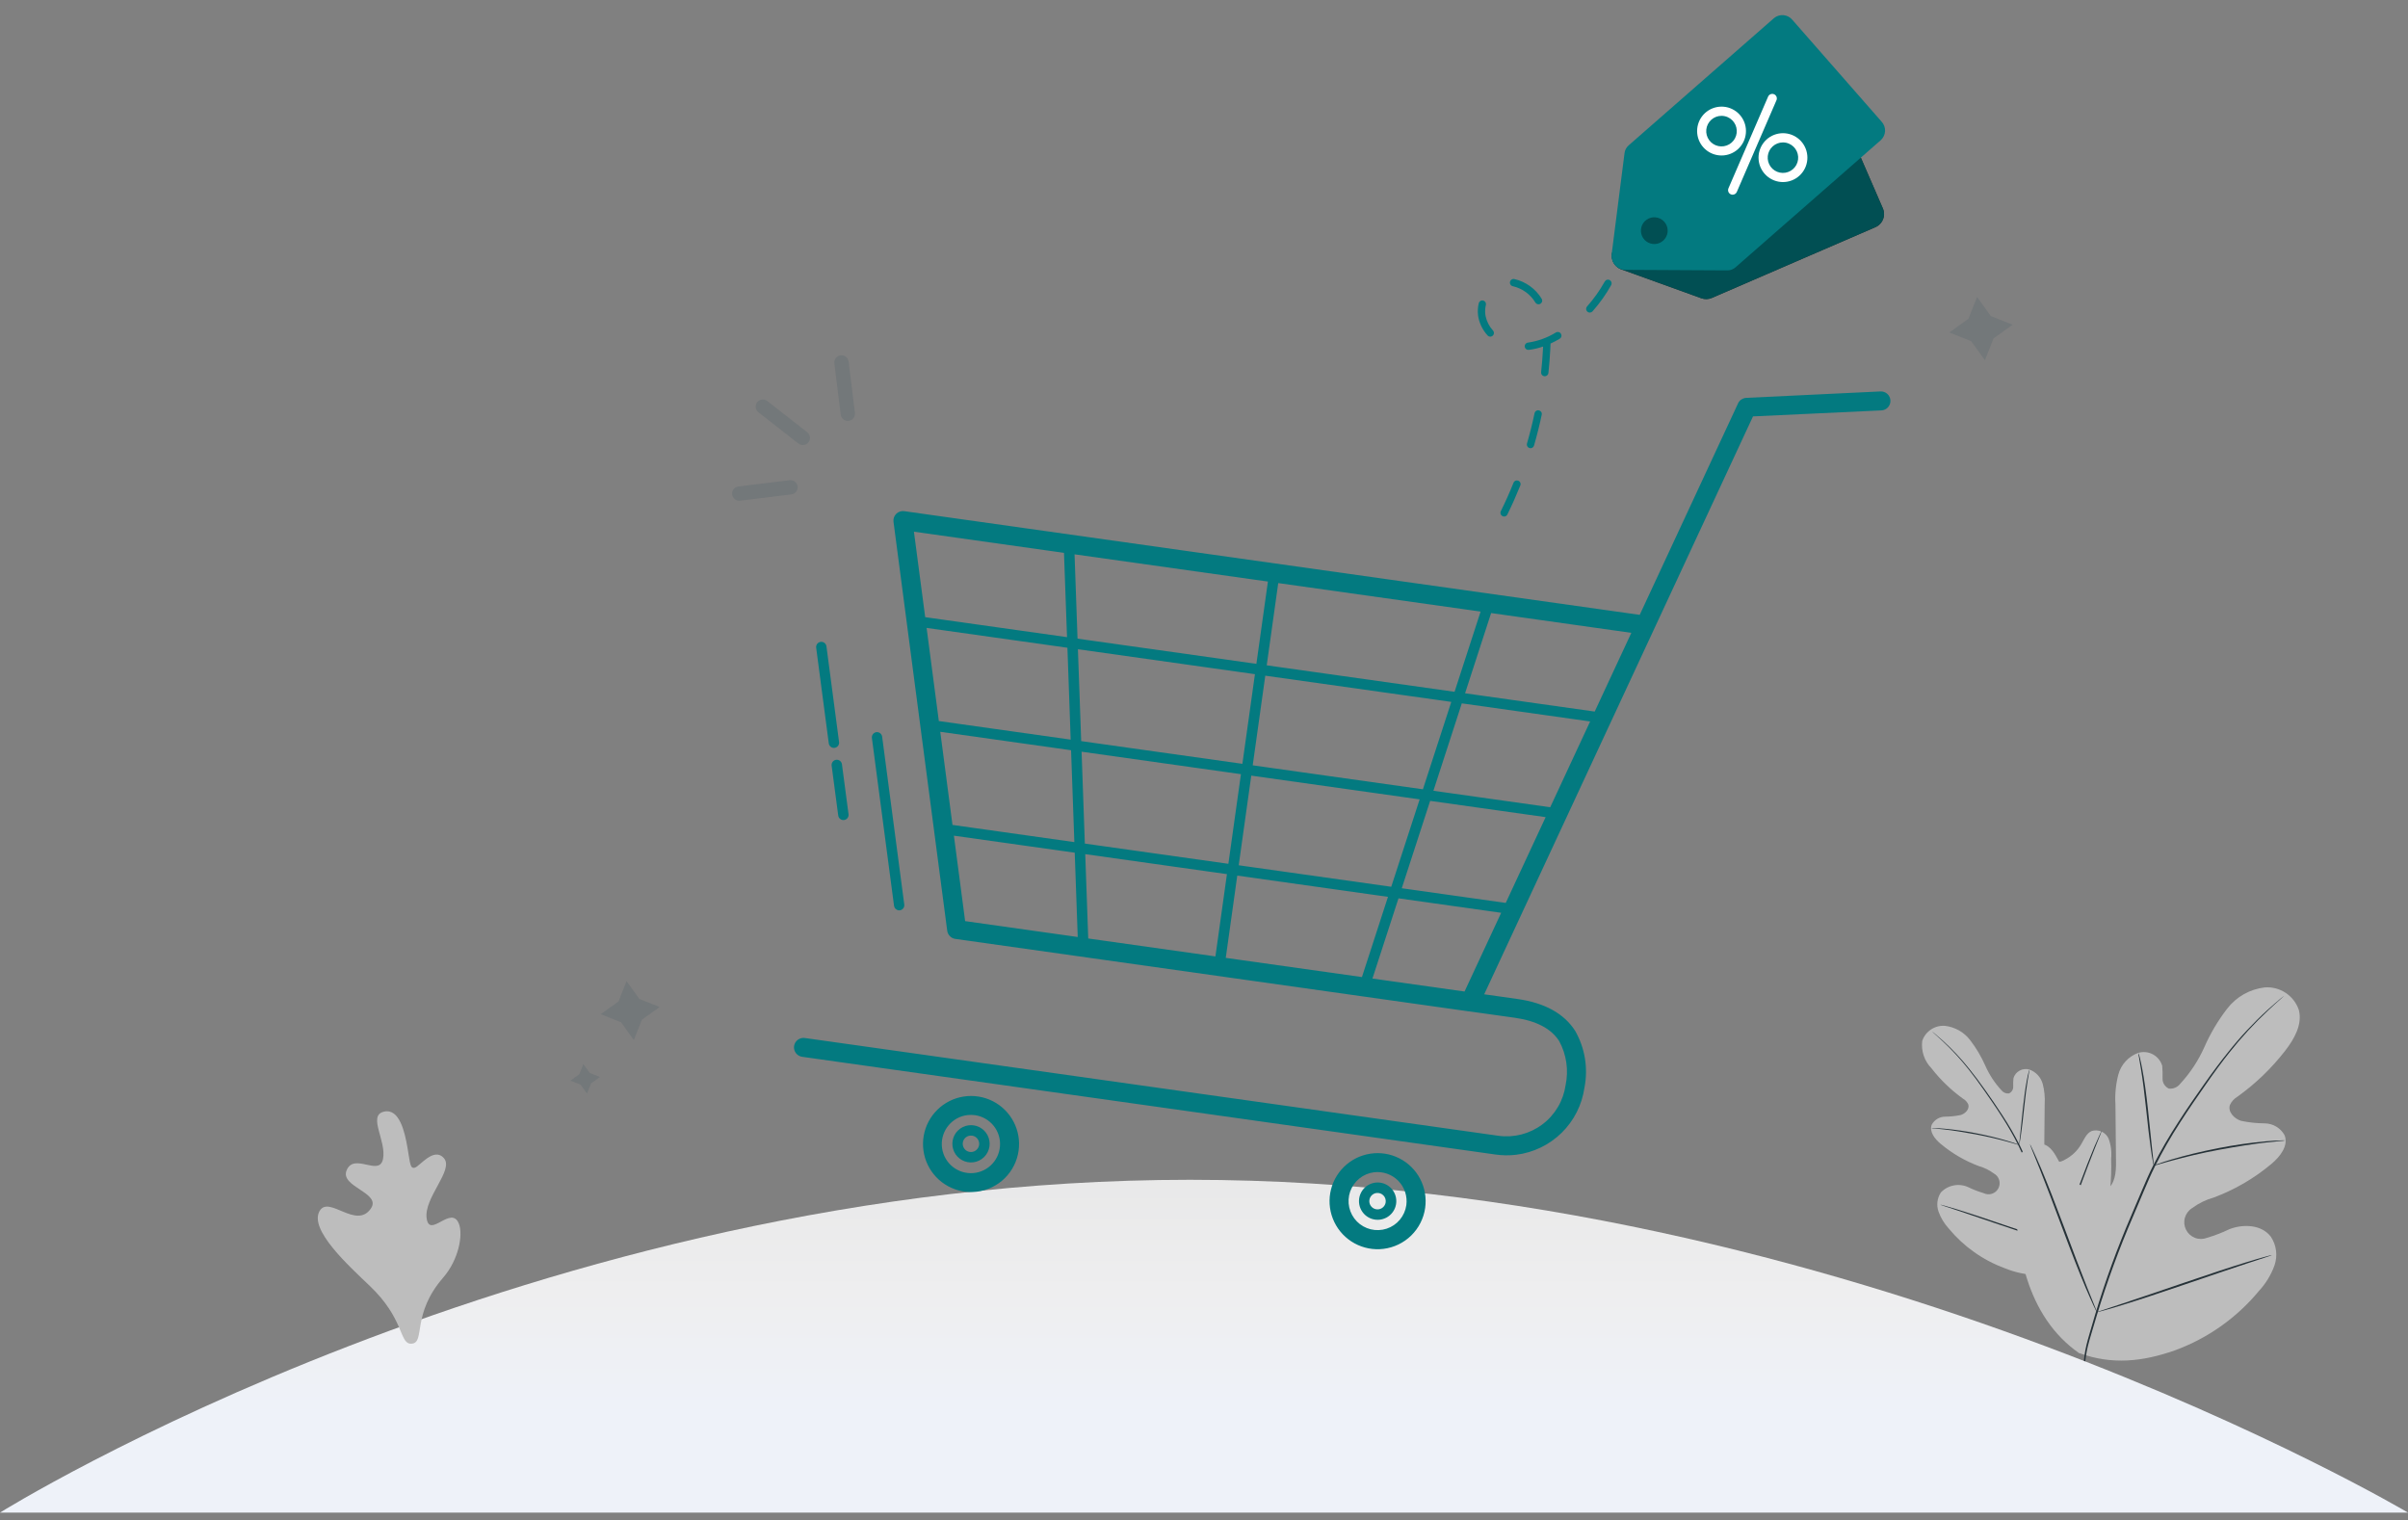 <svg width="282" height="178" viewBox="0 0 282 178" fill="none" xmlns="http://www.w3.org/2000/svg">
<rect x="0" y="0" width="282" height="178" fill="#808080" stroke="none"/>
<g clip-path="url(#clip0_47_97)">
<path d="M242.27 148.758C246.422 145.879 247.38 140.509 247.236 135.678C247.314 134.877 247.209 134.069 246.928 133.314C246.758 132.951 246.46 132.663 246.091 132.505C245.723 132.347 245.309 132.33 244.928 132.457C244.328 132.738 244.065 133.431 243.728 133.999C243.277 134.766 242.619 135.39 241.828 135.799C241.584 135.955 241.306 136.049 241.018 136.074C240.73 136.1 240.44 136.055 240.172 135.944C239.478 135.559 239.398 134.597 239.408 133.786L239.451 129.304C239.502 128.508 239.425 127.708 239.223 126.936C239.118 126.551 238.922 126.196 238.651 125.903C238.38 125.609 238.042 125.385 237.666 125.25C237.285 125.137 236.874 125.179 236.524 125.367C236.173 125.556 235.912 125.875 235.795 126.255C235.763 126.588 235.754 126.922 235.767 127.255C235.771 127.422 235.726 127.586 235.637 127.727C235.548 127.868 235.419 127.979 235.267 128.047C235.102 128.065 234.934 128.041 234.78 127.976C234.627 127.911 234.492 127.808 234.389 127.677C233.6 126.822 232.958 125.842 232.489 124.777C232.019 123.714 231.423 122.711 230.713 121.79C230.36 121.332 229.919 120.95 229.415 120.665C228.912 120.38 228.357 120.198 227.782 120.131C227.204 120.085 226.628 120.234 226.144 120.553C225.66 120.873 225.297 121.345 225.112 121.894C225.039 122.474 225.099 123.063 225.285 123.617C225.471 124.171 225.781 124.676 226.189 125.094C227.245 126.455 228.491 127.656 229.889 128.661C230.16 128.814 230.376 129.05 230.505 129.333C230.678 129.869 230.169 130.397 229.642 130.566C229.027 130.697 228.4 130.764 227.771 130.766C227.456 130.772 227.148 130.86 226.877 131.023C226.607 131.185 226.384 131.416 226.23 131.691C225.9 132.508 226.581 133.371 227.254 133.935C228.602 135.067 230.134 135.959 231.783 136.571C232.39 136.742 232.96 137.022 233.466 137.398C233.774 137.554 234.006 137.826 234.113 138.154C234.22 138.482 234.192 138.839 234.036 139.146C233.88 139.454 233.608 139.686 233.28 139.793C232.953 139.9 232.596 139.872 232.288 139.716C231.685 139.539 231.097 139.312 230.531 139.038C229.998 138.785 229.398 138.707 228.817 138.815C228.237 138.923 227.705 139.211 227.297 139.638C227.081 139.965 226.943 140.338 226.894 140.728C226.846 141.117 226.889 141.512 227.019 141.882C227.283 142.618 227.691 143.293 228.219 143.868C229.959 145.972 232.226 147.577 234.788 148.517C237.167 149.496 239.821 149.574 242.254 148.739" fill="#BDBDBD"/>
<path d="M242.006 150.119C241.891 148.617 241.567 147.138 241.044 145.726C240.252 143.091 239.309 140.505 238.22 137.979L237.375 135.988C237.097 135.334 236.82 134.688 236.509 134.07C235.909 132.889 235.245 131.743 234.518 130.636C233.834 129.572 233.146 128.586 232.499 127.67C231.852 126.754 231.221 125.913 230.622 125.17C229.683 123.993 228.652 122.892 227.539 121.878C227.139 121.52 226.83 121.262 226.614 121.07L226.367 120.87C226.341 120.845 226.312 120.824 226.281 120.805C226.304 120.833 226.33 120.859 226.358 120.882L226.595 121.095C226.805 121.28 227.113 121.557 227.501 121.922C228.6 122.949 229.62 124.058 230.553 125.238C231.148 125.984 231.765 126.826 232.403 127.744C233.041 128.662 233.731 129.644 234.41 130.713C235.128 131.821 235.785 132.967 236.377 134.147C236.685 134.763 236.957 135.405 237.237 136.058L238.082 138.049C239.169 140.569 240.114 143.148 240.913 145.774C241.439 147.176 241.771 148.644 241.899 150.136" fill="#263238"/>
<path d="M236.457 134.064C236.496 133.953 236.523 133.838 236.537 133.722C236.58 133.5 236.637 133.179 236.687 132.779C236.804 131.979 236.927 130.879 237.057 129.653C237.187 128.427 237.325 127.329 237.457 126.533C237.519 126.133 237.574 125.815 237.614 125.608C237.642 125.494 237.657 125.377 237.66 125.26C237.614 125.368 237.581 125.48 237.56 125.596C237.501 125.815 237.435 126.132 237.36 126.521C237.206 127.313 237.052 128.421 236.919 129.641L236.593 132.77L236.493 133.716C236.472 133.831 236.464 133.947 236.468 134.064H236.457Z" fill="#263238"/>
<path d="M226.152 132.098C226.287 132.128 226.424 132.144 226.562 132.148C226.827 132.173 227.209 132.207 227.681 132.262C228.624 132.362 229.925 132.57 231.346 132.832C232.767 133.094 234.046 133.411 234.965 133.662C235.424 133.782 235.794 133.89 236.05 133.97C236.18 134.016 236.314 134.05 236.45 134.07C236.327 134.007 236.198 133.956 236.065 133.916C235.814 133.827 235.449 133.703 234.988 133.571C234.063 133.295 232.796 132.971 231.369 132.699C230.151 132.461 228.922 132.286 227.685 132.173C227.209 132.13 226.825 132.111 226.56 132.105C226.424 132.092 226.287 132.092 226.15 132.105L226.152 132.098Z" fill="#263238"/>
<path d="M240.907 145.537C240.937 145.498 240.96 145.456 240.978 145.412L241.157 145.039C241.311 144.715 241.518 144.239 241.773 143.652C242.273 142.471 242.917 140.821 243.598 138.991C244.279 137.161 244.908 135.504 245.383 134.318L245.95 132.912L246.1 132.53C246.121 132.485 246.135 132.439 246.143 132.391C246.114 132.429 246.09 132.471 246.072 132.516L245.893 132.889C245.739 133.213 245.532 133.689 245.277 134.276C244.777 135.457 244.133 137.107 243.448 138.937C242.763 140.767 242.138 142.424 241.663 143.61L241.096 145.016L240.946 145.398C240.927 145.442 240.913 145.489 240.906 145.537H240.907Z" fill="#263238"/>
<path d="M227.223 141.072C227.265 141.097 227.311 141.115 227.359 141.127L227.759 141.263L229.223 141.744C230.456 142.151 232.164 142.73 234.044 143.375C235.924 144.02 237.636 144.583 238.881 144.966C239.497 145.157 240.008 145.305 240.361 145.401L240.761 145.509C240.807 145.525 240.856 145.535 240.906 145.537C240.863 145.513 240.817 145.495 240.77 145.482L240.37 145.346L238.917 144.865C237.684 144.458 235.976 143.879 234.096 143.234C232.216 142.589 230.508 142.026 229.259 141.643C228.643 141.452 228.132 141.304 227.779 141.208L227.372 141.1C227.324 141.084 227.273 141.075 227.223 141.072Z" fill="#263238"/>
<path d="M243.524 158.489C237.306 154.178 235.871 146.137 236.088 138.904C235.972 137.704 236.13 136.494 236.55 135.364C236.805 134.821 237.25 134.391 237.802 134.155C238.353 133.918 238.972 133.892 239.541 134.081C240.441 134.501 240.834 135.54 241.341 136.389C242.014 137.539 242.998 138.475 244.18 139.089C244.545 139.322 244.962 139.464 245.393 139.501C245.825 139.539 246.26 139.472 246.66 139.306C247.699 138.73 247.819 137.289 247.805 136.075L247.74 129.364C247.664 128.172 247.779 126.975 248.082 125.819C248.239 125.242 248.533 124.711 248.939 124.271C249.344 123.832 249.85 123.497 250.413 123.294C250.983 123.125 251.597 123.188 252.121 123.468C252.645 123.749 253.038 124.226 253.213 124.794C253.261 125.293 253.275 125.794 253.255 126.294C253.248 126.543 253.315 126.788 253.447 126.999C253.58 127.21 253.771 127.377 253.998 127.48C254.246 127.507 254.497 127.471 254.728 127.374C254.958 127.277 255.16 127.123 255.314 126.926C256.498 125.648 257.463 124.181 258.167 122.587C258.87 120.995 259.763 119.493 260.826 118.114C261.355 117.429 262.016 116.856 262.77 116.429C263.524 116.003 264.356 115.732 265.216 115.631C266.081 115.563 266.945 115.786 267.669 116.264C268.394 116.742 268.938 117.449 269.216 118.271C269.659 119.959 268.676 121.682 267.605 123.058C266.025 125.095 264.159 126.894 262.066 128.398C261.66 128.627 261.336 128.98 261.143 129.404C260.884 130.204 261.643 130.996 262.436 131.25C263.356 131.446 264.295 131.547 265.236 131.55C265.708 131.558 266.17 131.69 266.576 131.933C266.981 132.176 267.315 132.522 267.544 132.935C268.038 134.158 267.018 135.451 266.011 136.295C263.994 137.99 261.7 139.325 259.23 140.242C258.322 140.497 257.467 140.917 256.71 141.479C256.298 141.739 255.998 142.143 255.869 142.613C255.739 143.082 255.79 143.583 256.01 144.018C256.231 144.452 256.606 144.788 257.061 144.961C257.517 145.133 258.02 145.129 258.473 144.95C259.376 144.684 260.256 144.344 261.103 143.934C262.751 143.306 264.883 143.412 265.945 144.834C266.269 145.324 266.475 145.882 266.547 146.465C266.619 147.048 266.555 147.64 266.36 148.194C265.962 149.296 265.346 150.307 264.551 151.167C261.946 154.318 258.551 156.721 254.713 158.129C250.891 159.468 247.327 159.842 243.533 158.461" fill="#BDBDBD"/>
<path d="M243.92 160.526C244.174 157.66 244.303 157.599 245.36 153.948C246.546 150.003 247.958 146.13 249.588 142.348L250.853 139.367C251.268 138.388 251.684 137.419 252.153 136.496C253.051 134.728 254.046 133.012 255.134 131.354C256.159 129.762 257.188 128.284 258.157 126.914C259.126 125.544 260.068 124.284 260.968 123.17C262.374 121.407 263.917 119.758 265.584 118.24C266.175 117.704 266.646 117.317 266.969 117.031L267.338 116.731C267.378 116.694 267.421 116.66 267.467 116.631C267.432 116.673 267.394 116.711 267.352 116.746L266.997 117.065C266.683 117.342 266.22 117.757 265.64 118.302C263.995 119.841 262.468 121.501 261.072 123.268C260.181 124.385 259.258 125.645 258.303 127.021C257.348 128.397 256.314 129.874 255.297 131.466C254.222 133.125 253.239 134.842 252.352 136.608C251.89 137.531 251.484 138.491 251.064 139.47L249.799 142.451C248.172 146.225 246.758 150.086 245.562 154.018C244.496 157.655 244.353 157.711 244.084 160.55" fill="#263238"/>
<path d="M252.231 136.485C252.172 136.319 252.132 136.147 252.111 135.973C252.046 135.641 251.968 135.161 251.886 134.561C251.711 133.361 251.526 131.708 251.332 129.881C251.138 128.054 250.932 126.401 250.732 125.21C250.64 124.61 250.557 124.134 250.497 123.825C250.455 123.654 250.432 123.479 250.428 123.303C250.496 123.463 250.547 123.631 250.58 123.803C250.668 124.131 250.769 124.603 250.88 125.188C251.111 126.374 251.342 128.031 251.54 129.859L252.029 134.543L252.186 135.96C252.217 136.132 252.229 136.307 252.223 136.482L252.231 136.485Z" fill="#263238"/>
<path d="M267.656 133.544C267.454 133.587 267.249 133.612 267.042 133.618C266.642 133.655 266.073 133.706 265.366 133.789C263.953 133.946 262.006 134.251 259.878 134.643C257.75 135.035 255.835 135.511 254.459 135.885C253.771 136.065 253.217 136.227 252.834 136.347C252.639 136.415 252.439 136.464 252.234 136.495C252.419 136.4 252.612 136.322 252.81 136.264C253.184 136.13 253.733 135.945 254.421 135.747C255.806 135.336 257.702 134.856 259.84 134.441C261.664 134.084 263.505 133.82 265.356 133.652C266.067 133.587 266.644 133.56 267.041 133.552C267.246 133.532 267.451 133.532 267.655 133.552L267.656 133.544Z" fill="#263238"/>
<path d="M245.565 153.664C245.521 153.607 245.485 153.543 245.459 153.475L245.191 152.916C244.96 152.431 244.651 151.716 244.268 150.839C243.517 149.071 242.555 146.602 241.535 143.86C240.515 141.118 239.573 138.639 238.862 136.86L238.013 134.76L237.788 134.188C237.757 134.122 237.735 134.052 237.723 133.98C237.766 134.038 237.802 134.102 237.829 134.169L238.097 134.728C238.328 135.213 238.637 135.928 239.02 136.805C239.771 138.573 240.733 141.042 241.757 143.784C242.781 146.526 243.719 149.005 244.43 150.784L245.279 152.884L245.504 153.456C245.533 153.523 245.554 153.593 245.565 153.664Z" fill="#263238"/>
<path d="M266.053 146.98C265.991 147.017 265.923 147.045 265.853 147.063L265.253 147.263L263.06 147.983C261.214 148.592 258.66 149.461 255.841 150.425C253.022 151.389 250.463 152.235 248.599 152.807C247.676 153.093 246.91 153.315 246.383 153.458L245.783 153.62C245.713 153.644 245.64 153.659 245.566 153.662C245.629 153.626 245.696 153.598 245.766 153.579L246.366 153.379L248.54 152.659C250.386 152.05 252.94 151.181 255.759 150.217C258.578 149.253 261.132 148.407 263.001 147.835C263.924 147.549 264.69 147.327 265.217 147.184L265.826 147.022C265.9 146.998 265.976 146.983 266.053 146.98Z" fill="#263238"/>
<path d="M139.352 138.158C216.314 138.158 282 177.133 282 177.133H0C0 177.133 62.39 138.158 139.352 138.158Z" fill="url(#paint0_linear_47_97)"/>
<path d="M176.198 60.483C176.121 60.492 176.043 60.48 175.972 60.449C175.901 60.417 175.84 60.367 175.795 60.304C175.75 60.241 175.723 60.167 175.717 60.09C175.71 60.013 175.725 59.935 175.759 59.865C176.293 58.781 176.798 57.659 177.246 56.532C177.267 56.48 177.298 56.432 177.338 56.392C177.377 56.352 177.424 56.319 177.476 56.297C177.528 56.275 177.584 56.263 177.641 56.263C177.697 56.262 177.753 56.273 177.806 56.294C177.858 56.315 177.906 56.346 177.946 56.386C177.986 56.425 178.019 56.472 178.041 56.524C178.063 56.576 178.075 56.632 178.075 56.688C178.076 56.745 178.065 56.801 178.044 56.853C177.58 58.001 177.074 59.142 176.53 60.245C176.5 60.31 176.453 60.366 176.395 60.409C176.337 60.451 176.269 60.478 176.198 60.487L176.198 60.483ZM179.295 52.48C179.225 52.49 179.152 52.481 179.086 52.456C179.019 52.43 178.959 52.388 178.913 52.334C178.866 52.28 178.834 52.215 178.818 52.145C178.803 52.075 178.805 52.002 178.825 51.934C179.163 50.77 179.461 49.578 179.71 48.392C179.721 48.336 179.743 48.283 179.775 48.236C179.807 48.188 179.847 48.147 179.895 48.116C179.943 48.084 179.996 48.062 180.052 48.052C180.108 48.041 180.166 48.042 180.222 48.054C180.278 48.066 180.331 48.089 180.378 48.121C180.425 48.154 180.464 48.195 180.495 48.243C180.526 48.291 180.547 48.345 180.556 48.402C180.566 48.458 180.564 48.516 180.551 48.571C180.297 49.778 179.993 50.991 179.651 52.175C179.628 52.257 179.58 52.33 179.515 52.385C179.45 52.44 179.37 52.474 179.286 52.484L179.295 52.48ZM180.961 44.057C180.897 44.064 180.832 44.057 180.77 44.037C180.709 44.016 180.653 43.981 180.607 43.935C180.561 43.89 180.525 43.834 180.503 43.773C180.482 43.712 180.474 43.647 180.481 43.583C180.578 42.685 180.651 41.774 180.697 40.875C180.701 40.774 180.706 40.676 180.711 40.581C180.175 40.769 179.622 40.899 179.059 40.97L179.037 40.973C178.924 40.987 178.81 40.955 178.72 40.885C178.63 40.815 178.572 40.712 178.558 40.599C178.544 40.486 178.576 40.371 178.646 40.282C178.716 40.192 178.819 40.133 178.932 40.12L178.951 40.117C180.107 39.95 181.215 39.547 182.209 38.935C182.258 38.906 182.312 38.886 182.369 38.878C182.425 38.87 182.482 38.873 182.537 38.886C182.593 38.9 182.644 38.925 182.69 38.959C182.735 38.993 182.774 39.036 182.803 39.086C182.831 39.135 182.85 39.189 182.858 39.245C182.866 39.302 182.862 39.359 182.847 39.414C182.833 39.469 182.807 39.521 182.773 39.566C182.738 39.611 182.694 39.648 182.645 39.677C182.301 39.879 181.946 40.064 181.583 40.23C181.577 40.445 181.567 40.672 181.554 40.92C181.507 41.832 181.434 42.761 181.335 43.675C181.324 43.772 181.282 43.862 181.214 43.931C181.146 44 181.056 44.044 180.96 44.056L180.961 44.057ZM174.578 39.419C174.509 39.427 174.439 39.419 174.374 39.395C174.309 39.37 174.251 39.33 174.205 39.278C173.671 38.693 173.303 37.976 173.138 37.201C173.119 37.111 173.105 37.017 173.093 36.923C173.035 36.439 173.066 35.947 173.185 35.474C173.22 35.371 173.292 35.285 173.387 35.233C173.482 35.181 173.593 35.166 173.698 35.193C173.804 35.219 173.895 35.285 173.954 35.376C174.013 35.467 174.036 35.577 174.017 35.683C173.924 36.055 173.9 36.44 173.947 36.819C173.954 36.892 173.966 36.963 173.981 37.034C174.115 37.657 174.413 38.234 174.843 38.704C174.896 38.763 174.931 38.834 174.946 38.911C174.961 38.989 174.954 39.068 174.926 39.142C174.899 39.215 174.851 39.28 174.79 39.328C174.728 39.377 174.654 39.408 174.576 39.417L174.578 39.419ZM186.235 36.6C186.148 36.611 186.06 36.596 185.982 36.555C185.904 36.515 185.841 36.452 185.8 36.374C185.759 36.297 185.743 36.209 185.753 36.122C185.764 36.035 185.801 35.953 185.859 35.888C186.654 34.991 187.349 34.012 187.934 32.966C187.989 32.867 188.082 32.793 188.192 32.762C188.302 32.731 188.42 32.745 188.519 32.801C188.619 32.857 188.692 32.95 188.723 33.06C188.754 33.17 188.74 33.287 188.685 33.387C188.07 34.486 187.338 35.516 186.503 36.459C186.434 36.536 186.34 36.587 186.237 36.6L186.235 36.6ZM180.229 35.633C180.147 35.643 180.064 35.629 179.99 35.593C179.915 35.558 179.853 35.501 179.809 35.431C179.522 34.953 179.142 34.539 178.691 34.211C178.24 33.883 177.729 33.649 177.186 33.522C177.129 33.513 177.075 33.492 177.026 33.462C176.977 33.431 176.935 33.391 176.902 33.343C176.869 33.296 176.846 33.243 176.834 33.186C176.822 33.13 176.822 33.071 176.833 33.015C176.844 32.958 176.866 32.904 176.899 32.857C176.931 32.809 176.973 32.768 177.021 32.737C177.069 32.705 177.124 32.684 177.181 32.674C177.237 32.664 177.296 32.666 177.352 32.679C178.01 32.83 178.632 33.112 179.18 33.507C179.728 33.903 180.191 34.404 180.542 34.982C180.58 35.043 180.602 35.113 180.606 35.185C180.609 35.257 180.595 35.329 180.563 35.394C180.532 35.458 180.485 35.514 180.427 35.556C180.368 35.598 180.301 35.624 180.229 35.633Z" fill="#037A80"/>
<path d="M220.63 25.254C220.597 25.547 220.487 25.826 220.312 26.062C220.137 26.299 219.903 26.486 219.633 26.603L200.477 34.889C200.085 35.059 199.643 35.073 199.241 34.927L189.872 31.544C189.657 31.466 189.459 31.345 189.293 31.188C189.126 31.031 188.993 30.842 188.902 30.632C188.811 30.422 188.764 30.195 188.763 29.966C188.763 29.737 188.81 29.511 188.9 29.3L192.831 20.161C192.999 19.769 193.311 19.456 193.703 19.287L212.858 11C213.266 10.824 213.727 10.818 214.14 10.981C214.554 11.145 214.885 11.465 215.062 11.873L220.502 24.404C220.62 24.672 220.664 24.968 220.63 25.259L220.63 25.254Z" fill="black"/>
<path opacity="0.65" d="M220.63 25.254C220.597 25.547 220.487 25.826 220.312 26.062C220.137 26.299 219.903 26.486 219.633 26.603L200.477 34.889C200.085 35.059 199.643 35.073 199.241 34.927L189.872 31.544C189.657 31.466 189.459 31.345 189.293 31.188C189.126 31.031 188.993 30.842 188.902 30.632C188.811 30.422 188.764 30.195 188.763 29.966C188.763 29.737 188.81 29.511 188.9 29.3L192.831 20.161C192.999 19.769 193.311 19.456 193.703 19.287L212.858 11C213.266 10.824 213.727 10.818 214.14 10.981C214.554 11.145 214.885 11.465 215.062 11.873L220.502 24.404C220.62 24.672 220.664 24.968 220.63 25.259L220.63 25.254Z" fill="#037A80"/>
<path d="M190.248 17.926L188.738 29.779C188.713 30.005 188.735 30.234 188.803 30.451C188.872 30.668 188.984 30.868 189.134 31.039C189.284 31.21 189.468 31.348 189.675 31.445C189.881 31.541 190.105 31.593 190.332 31.598L202.286 31.663C202.634 31.667 202.971 31.543 203.233 31.316L220.279 16.395C220.573 16.119 220.746 15.737 220.76 15.334C220.773 14.931 220.626 14.538 220.351 14.243L209.905 2.325C209.648 2.014 209.279 1.817 208.878 1.777C208.476 1.737 208.075 1.858 207.763 2.113L190.717 17.034C190.457 17.264 190.29 17.581 190.248 17.926ZM194.914 25.981C195.152 26.254 195.288 26.601 195.299 26.964C195.31 27.326 195.195 27.681 194.973 27.968C194.752 28.255 194.438 28.456 194.084 28.538C193.731 28.619 193.36 28.575 193.036 28.414C192.711 28.253 192.452 27.984 192.304 27.653C192.155 27.322 192.126 26.95 192.221 26.6C192.316 26.25 192.529 25.944 192.824 25.734C193.12 25.524 193.479 25.422 193.841 25.447C194.255 25.476 194.641 25.668 194.914 25.981Z" fill="#037A80"/>
<path d="M201.608 18.208C200.896 18.208 200.209 17.942 199.683 17.463C199.156 16.983 198.827 16.324 198.761 15.615C198.694 14.906 198.894 14.198 199.322 13.628C199.75 13.059 200.375 12.67 201.075 12.537C201.775 12.404 202.499 12.536 203.106 12.909C203.713 13.281 204.159 13.867 204.357 14.551C204.555 15.235 204.491 15.969 204.177 16.608C203.864 17.247 203.322 17.747 202.66 18.008C202.325 18.141 201.968 18.209 201.608 18.208ZM201.608 13.565C201.165 13.564 200.737 13.728 200.407 14.024C200.078 14.321 199.87 14.729 199.824 15.17C199.778 15.611 199.897 16.053 200.159 16.411C200.42 16.769 200.805 17.017 201.239 17.108C201.673 17.198 202.124 17.125 202.507 16.901C202.89 16.677 203.176 16.32 203.31 15.897C203.444 15.475 203.417 15.018 203.234 14.614C203.05 14.211 202.724 13.89 202.317 13.713C202.093 13.616 201.852 13.566 201.608 13.565Z" fill="white"/>
<path d="M202.907 22.801C202.818 22.801 202.731 22.779 202.653 22.736C202.575 22.695 202.509 22.634 202.461 22.56C202.412 22.486 202.383 22.401 202.375 22.313C202.367 22.225 202.382 22.136 202.417 22.055L207.052 11.339C207.077 11.271 207.116 11.21 207.167 11.158C207.217 11.106 207.277 11.064 207.343 11.036C207.41 11.008 207.481 10.994 207.554 10.994C207.626 10.995 207.697 11.009 207.763 11.038C207.83 11.067 207.889 11.109 207.939 11.161C207.989 11.213 208.027 11.275 208.052 11.343C208.077 11.411 208.088 11.483 208.085 11.555C208.081 11.627 208.063 11.698 208.031 11.763L203.396 22.479C203.355 22.574 203.286 22.655 203.2 22.713C203.113 22.77 203.011 22.8 202.907 22.801Z" fill="white"/>
<path d="M208.801 21.32C208.089 21.319 207.403 21.053 206.876 20.574C206.35 20.094 206.021 19.436 205.954 18.727C205.887 18.017 206.088 17.309 206.515 16.74C206.943 16.17 207.568 15.781 208.268 15.648C208.968 15.515 209.692 15.648 210.299 16.02C210.906 16.393 211.352 16.978 211.55 17.663C211.749 18.347 211.685 19.08 211.371 19.719C211.057 20.359 210.516 20.858 209.853 21.12C209.518 21.252 209.162 21.32 208.801 21.32ZM208.801 16.678C208.359 16.677 207.932 16.84 207.604 17.136C207.275 17.432 207.068 17.84 207.022 18.28C206.977 18.72 207.096 19.161 207.357 19.518C207.618 19.875 208.002 20.122 208.435 20.212C208.868 20.302 209.319 20.229 209.701 20.005C210.082 19.782 210.368 19.425 210.501 19.003C210.635 18.581 210.607 18.125 210.424 17.723C210.24 17.32 209.914 17 209.508 16.825C209.285 16.728 209.045 16.678 208.801 16.678Z" fill="white"/>
<path d="M220.242 45.994L204.524 46.746L204.391 46.763C204.263 46.788 204.141 46.839 204.034 46.914L204.011 46.93L203.987 46.95C203.914 47.009 203.85 47.078 203.797 47.156C203.787 47.17 203.777 47.184 203.768 47.2L203.756 47.222C203.745 47.242 203.734 47.262 203.724 47.283L192.14 72.18L105.876 60.03C105.733 60.01 105.587 60.023 105.449 60.068C105.312 60.114 105.186 60.19 105.083 60.292C104.98 60.394 104.902 60.518 104.855 60.655C104.808 60.792 104.794 60.938 104.812 61.082L111.103 108.972C111.13 109.176 111.224 109.366 111.369 109.512C111.514 109.658 111.703 109.752 111.907 109.78L111.923 109.778L159.274 116.457L159.795 116.531L172.045 118.258L172.053 118.256L177.424 119.014C180.001 119.377 181.792 120.324 182.749 121.83C183.622 123.438 183.894 125.304 183.516 127.094C183.249 128.972 182.248 130.667 180.732 131.807C179.217 132.946 177.31 133.438 175.433 133.173L94.226 121.724C94.104 121.707 93.979 121.714 93.86 121.745C93.741 121.776 93.628 121.83 93.53 121.904C93.431 121.978 93.348 122.071 93.286 122.178C93.223 122.284 93.182 122.402 93.165 122.524C93.148 122.646 93.155 122.77 93.186 122.89C93.217 123.009 93.271 123.121 93.345 123.22C93.419 123.318 93.512 123.401 93.619 123.464C93.725 123.527 93.843 123.568 93.965 123.585L175.176 135.033C177.548 135.367 179.955 134.746 181.869 133.307C183.783 131.867 185.047 129.727 185.384 127.356C185.828 125.123 185.456 122.806 184.334 120.825C183.068 118.832 180.83 117.598 177.681 117.153L173.56 116.573L193.539 73.618L193.544 73.607L205.182 48.589L220.335 47.87C220.584 47.857 220.818 47.746 220.985 47.562C221.152 47.377 221.239 47.133 221.227 46.885C221.215 46.636 221.104 46.402 220.92 46.235C220.735 46.067 220.492 45.98 220.243 45.992L220.242 45.994ZM173.628 71.479L170.468 81.206L148.155 78.058L149.55 68.084L173.628 71.479ZM145.525 90.512L144.005 101.351L126.883 98.936L126.488 87.828L145.525 90.512ZM126.456 86.938L126.061 75.834L147.16 78.805L145.646 89.644L126.456 86.938ZM146.394 90.636L166.489 93.468L163.053 104.036L144.875 101.473L146.394 90.636ZM146.516 89.767L148.035 78.93L170.193 82.052L166.756 92.621L146.516 89.767ZM148.684 67.963L147.289 77.937L126.031 74.939L125.667 64.716L148.684 67.963ZM106.839 62.063L124.782 64.596L125.146 74.819L108.2 72.427L106.839 62.063ZM108.323 73.329L125.181 75.707L125.575 86.814L109.801 84.59L108.323 73.329ZM109.917 85.493L125.604 87.704L126 98.813L111.395 96.754L109.917 85.493ZM112.876 108.02L111.515 97.656L126.032 99.702L126.398 109.925L112.876 108.02ZM127.28 110.05L126.915 99.826L143.889 102.218L142.494 112.193L127.28 110.05ZM143.357 112.316L144.751 102.341L162.774 104.877L159.616 114.609L143.357 112.316ZM171.615 116.302L160.501 114.736L163.662 105.009L176.056 106.757L171.615 116.302ZM176.442 105.919L163.934 104.156L167.371 93.587L181.266 95.553L176.442 105.919ZM181.657 94.72L167.644 92.745L171.081 82.176L186.482 84.347L181.657 94.72ZM186.868 83.516L171.348 81.33L174.512 71.598L191.3 73.97L186.868 83.516Z" fill="#037A80"/>
<path d="M177.565 135.226C176.763 135.324 175.951 135.316 175.151 135.202L93.941 123.756C93.796 123.736 93.657 123.687 93.531 123.613C93.405 123.539 93.295 123.441 93.207 123.324C93.119 123.208 93.055 123.075 93.018 122.934C92.981 122.792 92.973 122.645 92.993 122.501C93.013 122.356 93.062 122.217 93.136 122.091C93.21 121.965 93.308 121.855 93.424 121.767C93.541 121.679 93.674 121.615 93.815 121.578C93.957 121.541 94.104 121.533 94.248 121.553L175.459 133.001C177.291 133.259 179.152 132.78 180.631 131.667C182.11 130.555 183.086 128.901 183.347 127.069C183.715 125.319 183.45 123.494 182.598 121.922C181.67 120.461 179.919 119.54 177.395 119.184L172.029 118.433L172.008 118.435L111.888 109.951L111.879 109.952C111.638 109.918 111.414 109.805 111.243 109.632C111.071 109.459 110.961 109.235 110.928 108.994L104.638 61.103C104.616 60.933 104.633 60.761 104.688 60.599C104.744 60.437 104.836 60.289 104.958 60.169C105.08 60.048 105.228 59.958 105.39 59.904C105.553 59.85 105.726 59.835 105.896 59.859L192.026 72.001L203.555 47.21C203.566 47.186 203.579 47.164 203.591 47.142L203.602 47.12L203.631 47.076L203.638 47.068C203.701 46.975 203.776 46.894 203.863 46.824L203.869 46.824L203.892 46.806L203.914 46.791L203.92 46.79C204.046 46.701 204.19 46.64 204.342 46.61L204.507 46.59L220.222 45.838C220.517 45.824 220.805 45.927 221.024 46.125C221.243 46.323 221.374 46.6 221.388 46.895C221.403 47.189 221.299 47.478 221.101 47.696C220.903 47.915 220.626 48.046 220.332 48.06L205.294 48.762L173.815 116.436L177.703 116.984C180.905 117.436 183.183 118.697 184.478 120.735C185.622 122.749 186.004 125.109 185.552 127.381C185.266 129.385 184.329 131.238 182.885 132.656C181.441 134.074 179.571 134.977 177.563 135.226L177.565 135.226ZM94 121.894C93.815 121.916 93.645 122.005 93.52 122.144C93.396 122.282 93.326 122.462 93.325 122.648C93.323 122.834 93.389 123.015 93.51 123.156C93.632 123.297 93.801 123.389 93.985 123.415L175.197 134.864C177.523 135.193 179.885 134.584 181.763 133.172C183.641 131.761 184.881 129.661 185.212 127.335C185.65 125.144 185.287 122.868 184.188 120.921C182.95 118.974 180.753 117.765 177.656 117.329L173.306 116.716L173.404 116.503L205.07 48.427L220.324 47.698C220.528 47.688 220.719 47.597 220.855 47.447C220.992 47.296 221.063 47.097 221.053 46.894C221.043 46.691 220.953 46.5 220.802 46.363C220.651 46.227 220.452 46.155 220.249 46.165L204.536 46.919L204.421 46.933C204.318 46.954 204.22 46.996 204.134 47.056L204.119 47.066L204.109 47.073L204.094 47.085C204.034 47.133 203.981 47.189 203.938 47.252L203.931 47.257L203.913 47.285L203.905 47.3L203.875 47.354L203.876 47.365L192.238 72.38L192.111 72.363L105.851 60.207C105.734 60.19 105.615 60.201 105.502 60.238C105.39 60.275 105.288 60.338 105.204 60.421C105.12 60.504 105.056 60.605 105.018 60.717C104.98 60.829 104.968 60.948 104.983 61.065L111.273 108.955C111.295 109.121 111.371 109.274 111.488 109.393C111.605 109.512 111.757 109.59 111.922 109.615L111.948 109.612L177.443 118.848C180.073 119.218 181.905 120.193 182.89 121.743C183.788 123.383 184.071 125.29 183.69 127.121C183.556 128.074 183.236 128.991 182.747 129.82C182.258 130.649 181.611 131.373 180.842 131.951C180.073 132.529 179.198 132.95 178.266 133.19C177.334 133.429 176.364 133.482 175.412 133.347L94.201 121.898C94.134 121.888 94.067 121.886 94 121.894ZM171.715 116.489L160.27 114.872L163.537 104.809L176.308 106.616L171.715 116.489ZM160.727 114.591L171.513 116.111L175.802 106.892L163.779 105.198L160.727 114.591ZM159.735 114.8L143.157 112.465L144.603 102.148L163.001 104.742L159.735 114.8ZM143.549 112.17L159.496 114.418L162.546 105.024L144.897 102.537L143.549 112.17ZM142.631 112.383L127.11 110.202L126.734 99.628L144.078 102.073L142.631 112.383ZM127.444 109.9L142.337 112L143.686 102.364L127.092 100.026L127.444 109.9ZM176.541 106.112L163.705 104.303L167.246 93.401L181.518 95.414L176.541 106.112ZM164.161 104.018L176.337 105.735L181.009 95.691L167.486 93.785L164.161 104.018ZM126.573 110.125L112.718 108.172L111.311 97.453L126.198 99.554L126.573 110.125ZM113.027 107.867L126.212 109.726L125.86 99.853L111.712 97.862L113.027 107.867ZM163.168 104.23L144.677 101.624L146.243 90.444L146.414 90.468L166.714 93.328L163.168 104.23ZM145.066 101.326L162.928 103.844L166.253 93.609L146.536 90.83L145.066 101.326ZM144.147 101.54L143.976 101.515L126.711 99.081L126.305 87.627L145.716 90.364L144.147 101.54ZM127.046 98.786L143.854 101.155L145.325 90.659L126.665 88.028L127.046 98.786ZM181.752 94.908L167.411 92.887L170.95 81.986L186.726 84.21L181.752 94.908ZM167.867 92.602L181.546 94.531L186.219 84.486L171.191 82.367L167.867 92.602ZM126.175 99.011L111.237 96.905L109.71 85.289L125.765 87.55L126.175 99.011ZM111.545 96.601L125.816 98.614L125.433 87.856L110.114 85.697L111.545 96.601ZM166.875 92.813L166.732 92.792L146.317 89.913L147.882 78.733L170.416 81.91L166.875 92.813ZM146.706 89.621L166.636 92.429L169.96 82.194L148.177 79.126L146.706 89.621ZM145.787 89.835L145.616 89.81L126.283 87.089L125.875 75.629L147.356 78.657L145.787 89.835ZM126.619 86.787L145.495 89.446L146.965 78.95L126.235 76.028L126.619 86.787ZM186.963 83.704L171.119 81.47L174.387 71.41L191.555 73.83L186.963 83.704ZM171.574 81.186L186.756 83.327L191.045 74.108L174.625 71.792L171.574 81.186ZM125.743 87.015L109.639 84.741L108.112 73.127L125.345 75.555L125.743 87.015ZM109.947 84.436L125.387 86.613L125.005 75.855L108.515 73.531L109.947 84.436ZM170.583 81.395L170.44 81.374L147.956 78.21L149.401 67.893L173.85 71.339L170.583 81.395ZM148.346 77.911L170.343 81.012L173.393 71.618L149.695 68.282L148.346 77.911ZM147.428 78.124L125.855 75.089L125.482 64.514L125.687 64.543L148.878 67.812L147.428 78.124ZM126.19 74.788L147.135 77.739L148.485 68.103L125.84 64.914L126.19 74.788ZM125.319 75.013L108.042 72.577L106.633 61.859L124.943 64.44L125.319 75.013ZM108.35 72.272L124.959 74.613L124.603 64.741L107.03 62.264L108.35 72.272Z" fill="#037A80"/>
<path d="M114.466 128.558C113.218 128.388 111.949 128.655 110.876 129.315C109.802 129.974 108.991 130.986 108.579 132.176C108.167 133.367 108.181 134.664 108.617 135.846C109.054 137.027 109.887 138.021 110.974 138.658C112.061 139.295 113.335 139.536 114.579 139.339C115.824 139.143 116.962 138.521 117.799 137.58C118.637 136.638 119.122 135.436 119.173 134.177C119.224 132.918 118.837 131.681 118.078 130.675C117.645 130.102 117.103 129.62 116.483 129.256C115.864 128.893 115.178 128.656 114.466 128.558ZM117.255 134.463C117.139 135.281 116.743 136.033 116.134 136.593C115.526 137.152 114.742 137.482 113.917 137.529C113.092 137.575 112.276 137.334 111.609 136.846C110.942 136.359 110.464 135.655 110.258 134.855C110.051 134.055 110.128 133.208 110.476 132.458C110.823 131.709 111.42 131.103 112.164 130.743C112.908 130.384 113.754 130.294 114.557 130.489C115.361 130.683 116.072 131.15 116.569 131.809C116.852 132.185 117.058 132.612 117.176 133.068C117.294 133.523 117.32 133.997 117.255 134.463Z" fill="#037A80"/>
<path d="M114.4 139.551C113.233 139.694 112.052 139.467 111.02 138.904C109.989 138.34 109.16 137.468 108.65 136.41C108.14 135.351 107.975 134.159 108.176 133.001C108.378 131.844 108.938 130.778 109.776 129.955C110.614 129.131 111.69 128.591 112.851 128.41C114.012 128.229 115.2 128.416 116.25 128.945C117.299 129.474 118.156 130.318 118.701 131.359C119.246 132.4 119.452 133.586 119.288 134.75C119.116 135.977 118.543 137.113 117.66 137.981C116.776 138.849 115.63 139.401 114.4 139.551ZM113.063 128.715C111.729 128.878 110.507 129.542 109.645 130.572C108.782 131.603 108.344 132.923 108.419 134.264C108.493 135.606 109.076 136.869 110.048 137.797C111.019 138.725 112.308 139.249 113.652 139.262C114.995 139.276 116.294 138.777 117.283 137.868C118.273 136.959 118.88 135.708 118.981 134.368C119.083 133.028 118.67 131.7 117.828 130.652C116.986 129.605 115.777 128.918 114.446 128.729C113.988 128.664 113.523 128.659 113.063 128.715ZM114.175 137.685C113.397 137.782 112.609 137.632 111.921 137.258C111.233 136.884 110.679 136.303 110.337 135.598C109.996 134.893 109.884 134.099 110.017 133.327C110.151 132.555 110.523 131.844 111.081 131.294C111.639 130.744 112.355 130.383 113.129 130.261C113.903 130.139 114.696 130.263 115.396 130.615C116.096 130.967 116.668 131.529 117.032 132.223C117.396 132.917 117.533 133.707 117.425 134.483C117.31 135.3 116.929 136.056 116.342 136.634C115.754 137.213 114.992 137.582 114.174 137.684L114.175 137.685ZM113.294 130.583C112.434 130.687 111.645 131.115 111.089 131.779C110.532 132.443 110.249 133.294 110.297 134.159C110.345 135.024 110.72 135.839 111.346 136.437C111.973 137.036 112.803 137.374 113.67 137.382C114.536 137.391 115.373 137.07 116.011 136.484C116.65 135.898 117.041 135.091 117.106 134.227C117.171 133.363 116.905 132.507 116.362 131.832C115.819 131.157 115.039 130.714 114.181 130.592C113.887 130.551 113.589 130.548 113.294 130.583Z" fill="#037A80"/>
<path d="M162.078 135.256C160.829 135.085 159.561 135.352 158.487 136.012C157.414 136.672 156.602 137.683 156.19 138.874C155.778 140.064 155.792 141.361 156.229 142.543C156.665 143.725 157.498 144.719 158.585 145.356C159.672 145.993 160.946 146.233 162.191 146.037C163.435 145.84 164.573 145.218 165.411 144.277C166.248 143.336 166.734 142.133 166.785 140.874C166.835 139.616 166.448 138.378 165.69 137.372C165.256 136.799 164.714 136.317 164.095 135.954C163.475 135.591 162.789 135.353 162.078 135.256ZM164.865 141.16C164.749 141.978 164.353 142.73 163.744 143.288C163.136 143.846 162.353 144.177 161.528 144.222C160.703 144.268 159.888 144.027 159.222 143.54C158.555 143.052 158.078 142.349 157.872 141.549C157.666 140.749 157.743 139.903 158.09 139.154C158.438 138.405 159.035 137.799 159.778 137.44C160.522 137.082 161.368 136.992 162.17 137.186C162.973 137.381 163.683 137.847 164.181 138.507C164.463 138.882 164.669 139.31 164.787 139.765C164.904 140.22 164.931 140.694 164.865 141.16Z" fill="#037A80"/>
<path d="M162.011 146.248C160.844 146.391 159.662 146.164 158.63 145.6C157.599 145.036 156.77 144.164 156.26 143.104C155.749 142.045 155.584 140.852 155.786 139.694C155.989 138.536 156.549 137.47 157.388 136.647C158.227 135.823 159.303 135.283 160.465 135.103C161.627 134.922 162.816 135.11 163.865 135.64C164.915 136.17 165.772 137.015 166.317 138.057C166.861 139.099 167.066 140.286 166.901 141.45C166.728 142.676 166.155 143.811 165.271 144.679C164.387 145.547 163.241 146.098 162.011 146.248ZM160.675 135.412C159.339 135.573 158.114 136.237 157.249 137.268C156.385 138.299 155.945 139.621 156.019 140.965C156.093 142.309 156.675 143.574 157.648 144.504C158.621 145.434 159.911 145.959 161.257 145.973C162.603 145.987 163.903 145.488 164.895 144.578C165.886 143.668 166.494 142.415 166.596 141.073C166.697 139.731 166.284 138.4 165.441 137.352C164.597 136.303 163.386 135.614 162.054 135.426C161.597 135.361 161.133 135.356 160.675 135.412ZM161.782 144.381C161.005 144.476 160.218 144.325 159.531 143.95C158.843 143.575 158.291 142.994 157.951 142.289C157.611 141.583 157.5 140.789 157.635 140.018C157.769 139.247 158.142 138.537 158.7 137.988C159.259 137.44 159.975 137.08 160.749 136.959C161.522 136.838 162.314 136.963 163.013 137.316C163.712 137.668 164.283 138.231 164.646 138.924C165.009 139.618 165.146 140.408 165.037 141.183C164.922 142 164.54 142.756 163.951 143.334C163.363 143.912 162.601 144.28 161.782 144.381ZM160.91 137.279C160.281 137.357 159.686 137.609 159.193 138.008C158.699 138.406 158.327 138.934 158.118 139.533C157.909 140.132 157.872 140.777 158.011 141.396C158.149 142.014 158.458 142.582 158.902 143.035C159.346 143.487 159.908 143.806 160.524 143.956C161.14 144.106 161.786 144.081 162.388 143.884C162.991 143.686 163.526 143.324 163.933 142.838C164.341 142.352 164.604 141.762 164.694 141.134C164.766 140.617 164.718 140.09 164.554 139.595C164.39 139.099 164.114 138.647 163.748 138.275C163.382 137.903 162.935 137.619 162.442 137.447C161.949 137.274 161.424 137.217 160.905 137.279L160.91 137.279Z" fill="#037A80"/>
<path d="M161.601 138.667C161.141 138.604 160.673 138.702 160.277 138.945C159.881 139.188 159.581 139.56 159.429 139.999C159.276 140.438 159.281 140.916 159.442 141.352C159.602 141.788 159.909 142.155 160.31 142.39C160.71 142.625 161.18 142.714 161.639 142.642C162.098 142.57 162.518 142.341 162.827 141.994C163.136 141.647 163.315 141.204 163.334 140.739C163.353 140.275 163.211 139.819 162.931 139.448C162.771 139.237 162.572 139.059 162.344 138.925C162.115 138.791 161.863 138.703 161.601 138.667ZM162.447 140.818C162.41 141.078 162.284 141.316 162.091 141.493C161.898 141.67 161.649 141.775 161.388 141.789C161.126 141.804 160.868 141.727 160.656 141.572C160.445 141.417 160.293 141.194 160.228 140.94C160.163 140.686 160.188 140.418 160.298 140.18C160.409 139.942 160.598 139.75 160.835 139.637C161.071 139.523 161.339 139.495 161.594 139.557C161.848 139.619 162.074 139.768 162.231 139.977C162.412 140.218 162.49 140.52 162.447 140.818Z" fill="#037A80"/>
<path d="M161.588 142.829C161.281 142.864 160.969 142.834 160.674 142.741C160.379 142.647 160.107 142.491 159.876 142.285C159.646 142.078 159.462 141.824 159.337 141.541C159.211 141.258 159.148 140.951 159.15 140.641C159.153 140.332 159.221 140.026 159.351 139.745C159.48 139.463 159.668 139.213 159.902 139.009C160.135 138.806 160.41 138.655 160.706 138.566C161.003 138.477 161.315 138.452 161.622 138.492C162.15 138.562 162.635 138.823 162.984 139.225C163.334 139.627 163.525 140.143 163.52 140.676C163.516 141.209 163.317 141.722 162.961 142.118C162.605 142.515 162.117 142.767 161.587 142.829L161.588 142.829ZM161.098 138.833C160.632 138.888 160.205 139.118 159.904 139.476C159.602 139.835 159.447 140.295 159.472 140.762C159.497 141.23 159.699 141.671 160.037 141.996C160.375 142.32 160.824 142.504 161.293 142.51C161.761 142.515 162.214 142.342 162.56 142.026C162.906 141.71 163.118 141.274 163.154 140.807C163.19 140.34 163.047 139.876 162.754 139.511C162.461 139.145 162.04 138.905 161.576 138.838C161.416 138.816 161.254 138.814 161.094 138.834L161.098 138.833ZM161.481 141.957C161.21 141.99 160.936 141.938 160.697 141.807C160.457 141.676 160.265 141.474 160.146 141.228C160.028 140.982 159.989 140.705 160.036 140.437C160.083 140.168 160.213 139.92 160.407 139.729C160.602 139.538 160.852 139.412 161.121 139.37C161.391 139.328 161.667 139.372 161.91 139.495C162.154 139.617 162.353 139.814 162.48 140.055C162.606 140.297 162.654 140.572 162.616 140.843C162.576 141.127 162.443 141.391 162.238 141.592C162.033 141.794 161.767 141.922 161.481 141.957ZM161.205 139.705C161.027 139.727 160.858 139.799 160.718 139.911C160.579 140.024 160.473 140.174 160.414 140.343C160.355 140.513 160.345 140.695 160.384 140.871C160.423 141.046 160.511 141.206 160.637 141.334C160.763 141.462 160.922 141.553 161.096 141.595C161.271 141.637 161.454 141.63 161.624 141.573C161.795 141.517 161.946 141.414 162.061 141.276C162.176 141.139 162.25 140.971 162.275 140.794C162.296 140.648 162.282 140.499 162.236 140.359C162.19 140.219 162.112 140.091 162.009 139.986C161.905 139.881 161.779 139.801 161.64 139.752C161.501 139.703 161.351 139.687 161.205 139.705Z" fill="#037A80"/>
<path d="M113.988 131.948C113.527 131.885 113.059 131.983 112.663 132.226C112.267 132.469 111.968 132.841 111.815 133.28C111.663 133.719 111.668 134.197 111.828 134.633C111.989 135.069 112.296 135.436 112.696 135.671C113.097 135.906 113.567 135.995 114.026 135.923C114.485 135.851 114.904 135.622 115.214 135.275C115.523 134.928 115.702 134.485 115.721 134.021C115.74 133.557 115.597 133.1 115.318 132.729C115.158 132.518 114.959 132.34 114.73 132.206C114.502 132.072 114.25 131.985 113.988 131.948ZM114.834 134.099C114.797 134.359 114.671 134.597 114.478 134.774C114.285 134.952 114.036 135.056 113.775 135.071C113.513 135.085 113.254 135.008 113.043 134.853C112.831 134.698 112.68 134.475 112.615 134.221C112.55 133.967 112.575 133.699 112.685 133.461C112.796 133.224 112.985 133.032 113.221 132.918C113.458 132.805 113.726 132.776 113.98 132.838C114.235 132.901 114.46 133.049 114.618 133.258C114.799 133.499 114.876 133.801 114.834 134.099Z" fill="#037A80"/>
<path d="M113.976 136.111C113.523 136.166 113.065 136.077 112.665 135.858C112.265 135.639 111.944 135.3 111.746 134.889C111.549 134.478 111.485 134.016 111.564 133.567C111.643 133.117 111.86 132.704 112.185 132.385C112.511 132.066 112.928 131.857 113.379 131.787C113.829 131.717 114.291 131.789 114.698 131.995C115.105 132.2 115.437 132.528 115.648 132.932C115.86 133.336 115.939 133.796 115.876 134.247C115.809 134.724 115.586 135.165 115.243 135.502C114.899 135.839 114.454 136.053 113.976 136.111ZM113.485 132.115C113.021 132.172 112.596 132.402 112.296 132.761C111.996 133.119 111.844 133.579 111.87 134.045C111.896 134.512 112.099 134.951 112.437 135.274C112.775 135.597 113.223 135.779 113.691 135.783C114.158 135.788 114.61 135.614 114.954 135.298C115.298 134.981 115.509 134.546 115.544 134.08C115.579 133.614 115.435 133.152 115.142 132.788C114.849 132.424 114.428 132.185 113.965 132.119C113.806 132.097 113.645 132.095 113.485 132.115ZM113.869 135.239C113.61 135.272 113.347 135.226 113.115 135.107C112.883 134.988 112.692 134.802 112.566 134.573C112.441 134.344 112.388 134.083 112.413 133.823C112.439 133.563 112.542 133.317 112.709 133.117C112.876 132.917 113.099 132.771 113.35 132.699C113.601 132.628 113.868 132.633 114.116 132.715C114.363 132.797 114.581 132.952 114.739 133.159C114.898 133.366 114.991 133.616 115.005 133.877C115.024 134.206 114.916 134.529 114.706 134.782C114.495 135.035 114.196 135.199 113.869 135.239ZM113.592 132.987C113.349 133.017 113.127 133.138 112.97 133.325C112.813 133.513 112.733 133.753 112.747 133.997C112.761 134.241 112.867 134.471 113.044 134.64C113.22 134.809 113.455 134.904 113.699 134.906C113.944 134.909 114.18 134.818 114.36 134.652C114.54 134.487 114.651 134.259 114.669 134.015C114.687 133.772 114.612 133.53 114.459 133.339C114.305 133.149 114.085 133.024 113.843 132.99C113.76 132.978 113.676 132.977 113.592 132.987Z" fill="#037A80"/>
<path d="M105.239 106.43C105.306 106.439 105.374 106.432 105.437 106.409C105.501 106.387 105.558 106.351 105.605 106.302C105.652 106.254 105.688 106.196 105.71 106.132C105.731 106.068 105.738 106 105.729 105.933L103.137 86.291C103.123 86.176 103.064 86.071 102.972 86C102.881 85.928 102.765 85.896 102.65 85.91C102.593 85.918 102.538 85.937 102.488 85.966C102.439 85.995 102.396 86.034 102.361 86.079C102.326 86.125 102.301 86.177 102.287 86.233C102.272 86.288 102.269 86.346 102.277 86.403L104.868 106.051C104.88 106.146 104.923 106.234 104.99 106.303C105.057 106.371 105.145 106.416 105.239 106.43Z" fill="#037A80"/>
<path d="M105.374 106.603C105.322 106.61 105.269 106.609 105.217 106.602C105.085 106.581 104.963 106.519 104.87 106.424C104.777 106.329 104.717 106.206 104.7 106.073L102.108 86.425C102.098 86.346 102.102 86.265 102.123 86.188C102.143 86.111 102.178 86.038 102.226 85.974C102.275 85.911 102.335 85.857 102.404 85.817C102.473 85.776 102.55 85.75 102.629 85.739C102.789 85.72 102.951 85.764 103.078 85.864C103.205 85.963 103.288 86.108 103.308 86.269L105.899 105.917C105.91 105.996 105.905 106.077 105.885 106.154C105.865 106.232 105.83 106.304 105.781 106.368C105.733 106.432 105.672 106.485 105.603 106.525C105.534 106.566 105.458 106.592 105.379 106.603L105.374 106.603ZM102.677 86.082C102.642 86.087 102.609 86.098 102.578 86.115C102.548 86.133 102.521 86.156 102.5 86.184C102.479 86.212 102.463 86.243 102.454 86.277C102.445 86.311 102.443 86.347 102.448 86.381L105.039 106.03C105.046 106.088 105.073 106.142 105.115 106.183C105.156 106.224 105.21 106.251 105.268 106.259C105.292 106.262 105.315 106.262 105.339 106.259C105.373 106.254 105.406 106.243 105.436 106.225C105.466 106.208 105.493 106.184 105.514 106.157C105.535 106.129 105.55 106.097 105.559 106.063C105.568 106.03 105.57 105.995 105.565 105.96L102.969 86.313C102.961 86.244 102.925 86.181 102.87 86.138C102.816 86.095 102.746 86.075 102.677 86.083L102.677 86.082Z" fill="#037A80"/>
<path d="M97.602 87.404C97.668 87.414 97.736 87.408 97.8 87.386C97.864 87.365 97.922 87.329 97.97 87.282C98.017 87.234 98.053 87.176 98.075 87.112C98.097 87.048 98.103 86.98 98.095 86.913L96.619 75.735C96.604 75.621 96.544 75.516 96.453 75.446C96.361 75.376 96.245 75.344 96.13 75.359C96.016 75.374 95.912 75.434 95.841 75.526C95.771 75.618 95.74 75.734 95.755 75.848L97.228 87.026C97.24 87.121 97.284 87.21 97.351 87.278C97.419 87.346 97.507 87.391 97.602 87.404Z" fill="#037A80"/>
<path d="M97.736 87.578C97.576 87.598 97.414 87.553 97.287 87.453C97.16 87.354 97.077 87.208 97.057 87.048L95.584 75.87C95.57 75.79 95.573 75.707 95.592 75.627C95.611 75.547 95.646 75.472 95.694 75.407C95.743 75.341 95.804 75.285 95.875 75.244C95.945 75.202 96.024 75.175 96.105 75.165C96.186 75.154 96.269 75.16 96.347 75.182C96.426 75.204 96.5 75.242 96.564 75.293C96.628 75.344 96.68 75.408 96.719 75.48C96.758 75.552 96.782 75.632 96.789 75.713L98.262 86.891C98.284 87.051 98.241 87.213 98.144 87.341C98.046 87.47 97.902 87.555 97.742 87.576L97.736 87.578ZM96.155 75.527C96.12 75.531 96.086 75.543 96.055 75.56C96.025 75.578 95.998 75.601 95.977 75.63C95.934 75.686 95.916 75.757 95.925 75.826L97.398 87.004C97.406 87.062 97.433 87.116 97.475 87.157C97.516 87.199 97.57 87.225 97.628 87.233C97.668 87.239 97.71 87.235 97.748 87.222C97.787 87.209 97.822 87.188 97.851 87.159C97.879 87.13 97.901 87.095 97.913 87.056C97.926 87.017 97.93 86.976 97.924 86.936L96.449 75.758C96.44 75.688 96.405 75.625 96.349 75.582C96.294 75.538 96.224 75.519 96.155 75.527Z" fill="#037A80"/>
<path d="M97.942 89.168C97.885 89.175 97.83 89.194 97.78 89.223C97.73 89.251 97.687 89.29 97.652 89.336C97.617 89.382 97.591 89.434 97.576 89.49C97.561 89.545 97.558 89.603 97.566 89.66L98.334 95.479C98.339 95.538 98.356 95.595 98.384 95.648C98.412 95.7 98.451 95.746 98.497 95.782C98.543 95.819 98.597 95.846 98.654 95.862C98.711 95.878 98.77 95.882 98.829 95.874C98.888 95.866 98.944 95.846 98.995 95.816C99.046 95.785 99.09 95.745 99.125 95.697C99.159 95.649 99.184 95.594 99.197 95.536C99.21 95.479 99.211 95.419 99.201 95.361L98.433 89.547C98.418 89.431 98.358 89.327 98.266 89.256C98.174 89.185 98.058 89.153 97.942 89.168Z" fill="#037A80"/>
<path d="M98.842 96.03C98.682 96.049 98.521 96.004 98.394 95.905C98.267 95.806 98.184 95.66 98.164 95.5L97.395 89.683C97.381 89.602 97.384 89.519 97.403 89.439C97.422 89.359 97.457 89.284 97.505 89.218C97.554 89.152 97.616 89.096 97.687 89.054C97.757 89.013 97.836 88.986 97.917 88.975C97.999 88.964 98.082 88.97 98.161 88.993C98.24 89.015 98.314 89.053 98.378 89.104C98.442 89.155 98.495 89.219 98.534 89.292C98.573 89.364 98.596 89.444 98.604 89.525L99.372 95.344C99.393 95.504 99.35 95.666 99.253 95.794C99.155 95.923 99.011 96.007 98.851 96.03L98.842 96.03ZM97.964 89.34C97.93 89.344 97.896 89.356 97.866 89.373C97.836 89.391 97.809 89.414 97.788 89.441C97.767 89.469 97.751 89.501 97.743 89.534C97.734 89.568 97.731 89.603 97.736 89.638L98.507 95.456C98.515 95.514 98.541 95.568 98.583 95.609C98.624 95.651 98.678 95.677 98.736 95.685C98.76 95.688 98.784 95.688 98.808 95.685C98.843 95.681 98.876 95.669 98.906 95.652C98.937 95.634 98.963 95.611 98.984 95.583C99.006 95.555 99.021 95.524 99.03 95.49C99.039 95.456 99.041 95.421 99.036 95.386L98.263 89.569C98.255 89.499 98.22 89.436 98.165 89.392C98.137 89.37 98.105 89.353 98.07 89.344C98.036 89.336 98 89.334 97.964 89.34Z" fill="#037A80"/>
<g opacity="0.22">
<path d="M74.871 116.981L77.246 117.926L75.169 119.414L74.228 121.791L72.735 119.713L70.355 118.766L72.434 117.278L73.376 114.899L74.871 116.981Z" fill="#455A64"/>
<path d="M69.065 125.65L70.254 126.123L69.216 126.868L68.744 128.056L67.998 127.016L66.807 126.543L67.845 125.798L68.318 124.609L69.065 125.65Z" fill="#455A64"/>
<path d="M233.139 37.012L235.693 38.029L233.463 39.629L232.45 42.179L230.846 39.948L228.29 38.932L230.523 37.332L231.535 34.778L233.139 37.012Z" fill="#455A64"/>
</g>
<g opacity="0.22">
<path d="M100.121 48.377L99.38 42.344C99.353 42.123 99.24 41.922 99.064 41.785C98.889 41.647 98.666 41.586 98.445 41.612C98.224 41.639 98.023 41.753 97.886 41.928C97.749 42.104 97.687 42.327 97.714 42.548L98.46 48.58C98.494 48.794 98.61 48.987 98.783 49.117C98.956 49.248 99.174 49.306 99.389 49.28C99.604 49.253 99.801 49.144 99.938 48.975C100.074 48.807 100.14 48.593 100.121 48.377Z" fill="#455A64"/>
<path d="M93.409 56.966C93.382 56.746 93.268 56.545 93.093 56.409C92.918 56.272 92.696 56.21 92.476 56.237L86.443 56.972C86.228 57.006 86.036 57.121 85.905 57.295C85.774 57.468 85.716 57.685 85.743 57.901C85.769 58.116 85.878 58.313 86.047 58.449C86.215 58.586 86.43 58.651 86.647 58.632L92.679 57.892C92.899 57.865 93.099 57.753 93.235 57.58C93.372 57.406 93.434 57.185 93.409 56.966Z" fill="#455A64"/>
<path d="M94.847 51.174C94.834 51.065 94.799 50.959 94.745 50.864C94.69 50.768 94.618 50.684 94.531 50.617L89.875 46.978C89.789 46.906 89.689 46.852 89.581 46.819C89.474 46.786 89.361 46.775 89.249 46.787C89.138 46.799 89.029 46.833 88.931 46.887C88.833 46.942 88.747 47.016 88.677 47.104C88.608 47.193 88.558 47.294 88.529 47.403C88.499 47.511 88.493 47.624 88.508 47.736C88.524 47.847 88.562 47.954 88.619 48.05C88.677 48.147 88.754 48.23 88.845 48.296L93.502 51.935C93.632 52.037 93.79 52.098 93.955 52.11C94.12 52.123 94.285 52.086 94.429 52.005C94.573 51.923 94.69 51.801 94.764 51.653C94.839 51.505 94.868 51.338 94.847 51.174Z" fill="#455A64"/>
</g>
<path d="M51.896 149.618C48.183 153.896 49.82 157.194 48.239 157.347C48.164 157.356 48.087 157.356 48.012 157.347C46.785 157.178 47.244 154.347 43.33 150.609C40.856 148.243 36.155 143.996 37.43 141.809C38.521 139.934 41.738 144.038 43.442 141.509C44.681 139.669 39.801 139.001 40.586 137.062C41.457 134.915 44.419 137.831 44.853 135.728C45.287 133.625 43.053 130.685 44.914 130.192C44.943 130.184 44.972 130.179 44.998 130.173C46.786 129.787 47.406 132.573 47.723 134.419C48.045 136.294 48.023 136.883 48.586 136.737C49.149 136.591 50.812 134.257 51.995 135.637C53.178 137.017 49.621 140.264 49.964 142.672C50.307 145.08 52.848 141.072 53.737 143.293C54.249 144.557 53.741 147.494 51.896 149.618Z" fill="#BDBDBD"/>
</g>
<defs>
<linearGradient id="paint0_linear_47_97" x1="141" y1="129.311" x2="141" y2="165.753" gradientUnits="userSpaceOnUse">
<stop stop-color="#E5E5E5"/>
<stop offset="0.603" stop-color="#EEEEEF"/>
<stop offset="1" stop-color="#EEF2F9"/>
</linearGradient>
<clipPath id="clip0_47_97">
<rect width="282" height="176.634" fill="white" transform="translate(0 0.5)"/>
</clipPath>
</defs>
</svg>
